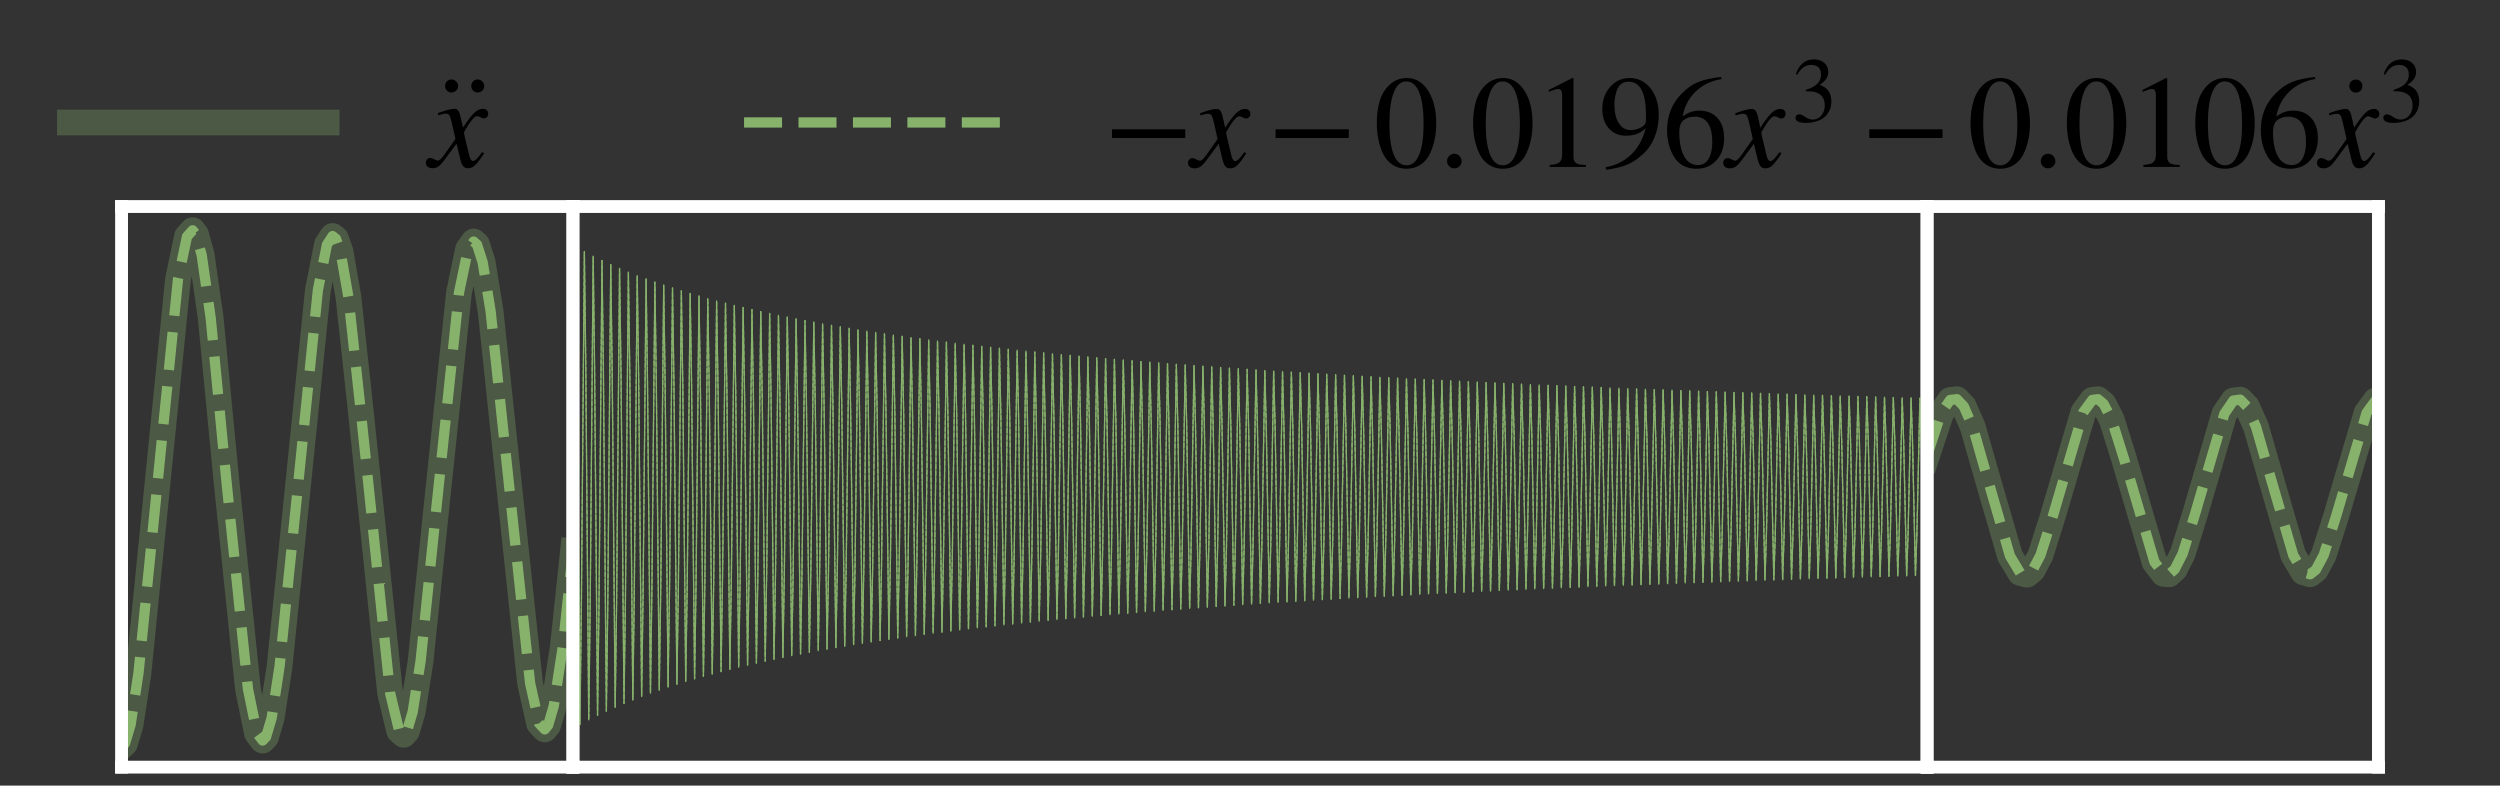 <?xml version="1.0" encoding="utf-8" standalone="no"?>
<!DOCTYPE svg PUBLIC "-//W3C//DTD SVG 1.1//EN"
  "http://www.w3.org/Graphics/SVG/1.1/DTD/svg11.dtd">
<svg xmlns:xlink="http://www.w3.org/1999/xlink" width="97.34pt" height="30.589pt" viewBox="0 0 97.34 30.589" xmlns="http://www.w3.org/2000/svg" version="1.1">
 <rect x="0" y="0" width="97.34" height="30.589" fill="#333333" stroke="none"/>
 <defs>
  <style type="text/css">*{stroke-linejoin: round; stroke-linecap: butt}</style>
 </defs>
 <g id="figure_1">
  <g id="patch_1">
   <path d="M 0 30.589 
L 97.34 30.589 
L 97.34 0 
L 0 0 
L 0 30.589 
z
" style="fill: none"/>
  </g>
  <g id="axes_1"/>
  <g id="axes_2">
   <g id="patch_2">
    <path d="M 4.733 29.869 
L 22.308 29.869 
L 22.308 8.042 
L 4.733 8.042 
L 4.733 29.869 
z
" style="fill: none"/>
   </g>
   <g id="matplotlib.axis_1"/>
   <g id="matplotlib.axis_2"/>
   <g id="line2d_1">
    <path d="M 4.733 29.075 
L 4.865 28.954 
L 5.084 28.227 
L 5.392 26.213 
L 5.919 20.948 
L 6.93 10.877 
L 7.281 9.207 
L 7.501 8.962 
L 7.633 9.131 
L 7.853 9.929 
L 8.204 12.382 
L 8.819 18.753 
L 9.654 26.828 
L 10.006 28.545 
L 10.225 28.836 
L 10.357 28.699 
L 10.577 27.959 
L 10.884 25.961 
L 11.412 20.792 
L 12.378 11.289 
L 12.73 9.524 
L 12.949 9.188 
L 13.081 9.293 
L 13.257 9.789 
L 13.565 11.557 
L 14.048 16.015 
L 15.19 26.994 
L 15.542 28.455 
L 15.718 28.611 
L 15.849 28.462 
L 16.069 27.715 
L 16.377 25.737 
L 16.948 20.191 
L 17.87 11.399 
L 18.222 9.708 
L 18.442 9.402 
L 18.573 9.519 
L 18.793 10.208 
L 19.101 12.106 
L 19.628 17.074 
L 20.639 26.598 
L 20.99 28.171 
L 21.21 28.401 
L 21.342 28.242 
L 21.561 27.493 
L 21.913 25.185 
L 22.308 21.466 
L 22.308 21.466 
" clip-path="url(#pdfc38575f0)" style="fill: none; stroke: #87b26c; stroke-opacity: 0.3; stroke-linecap: square"/>
   </g>
   <g id="line2d_2">
    <path d="M 4.733 29.071 
L 4.865 28.95 
L 5.084 28.223 
L 5.392 26.209 
L 5.919 20.943 
L 6.93 10.878 
L 7.281 9.211 
L 7.501 8.967 
L 7.633 9.135 
L 7.853 9.932 
L 8.204 12.385 
L 8.819 18.759 
L 9.654 26.827 
L 10.006 28.541 
L 10.225 28.832 
L 10.357 28.695 
L 10.577 27.956 
L 10.884 25.958 
L 11.412 20.787 
L 12.378 11.289 
L 12.73 9.528 
L 12.949 9.192 
L 13.081 9.297 
L 13.257 9.793 
L 13.565 11.561 
L 14.048 16.019 
L 15.19 26.992 
L 15.542 28.452 
L 15.718 28.608 
L 15.849 28.458 
L 16.069 27.712 
L 16.377 25.734 
L 16.948 20.186 
L 17.87 11.399 
L 18.222 9.711 
L 18.442 9.406 
L 18.573 9.523 
L 18.793 10.211 
L 19.101 12.109 
L 19.628 17.079 
L 20.639 26.597 
L 20.99 28.167 
L 21.21 28.398 
L 21.342 28.239 
L 21.561 27.49 
L 21.913 25.182 
L 22.308 21.462 
L 22.308 21.462 
" clip-path="url(#pdfc38575f0)" style="fill: none; stroke-dasharray: 1.48,0.64; stroke-dashoffset: 0; stroke: #87b26c; stroke-width: 0.4"/>
   </g>
   <g id="patch_3">
    <path d="M 4.733 29.869 
L 4.733 8.042 
" style="fill: none; stroke: #ffffff; stroke-width: 0.5; stroke-linejoin: miter; stroke-linecap: square"/>
   </g>
   <g id="patch_4">
    <path d="M 22.308 29.869 
L 22.308 8.042 
" style="fill: none; stroke: #ffffff; stroke-width: 0.5; stroke-linejoin: miter; stroke-linecap: square"/>
   </g>
   <g id="patch_5">
    <path d="M 4.733 29.869 
L 22.308 29.869 
" style="fill: none; stroke: #ffffff; stroke-width: 0.5; stroke-linejoin: miter; stroke-linecap: square"/>
   </g>
   <g id="patch_6">
    <path d="M 4.733 8.042 
L 22.308 8.042 
" style="fill: none; stroke: #ffffff; stroke-width: 0.5; stroke-linejoin: miter; stroke-linecap: square"/>
   </g>
   <g id="legend_1">
    <g id="line2d_3">
     <path d="M 2.72 4.769 
L 7.72 4.769 
L 12.72 4.769 
" style="fill: none; stroke: #87b26c; stroke-opacity: 0.3; stroke-linecap: square"/>
    </g>
    <g id="text_1">
     <!-- $\ddot{x}$ -->
     <g transform="translate(16.72 6.519) scale(0.05 -0.05)">
      <defs>
       <path id="STIXGeneral-Regular-308" d="M -614 3885 
Q -518 3789 -518 3661 
Q -518 3533 -614 3440 
Q -710 3347 -845 3347 
Q -973 3347 -1062 3440 
Q -1152 3533 -1152 3667 
Q -1152 3795 -1059 3888 
Q -966 3981 -838 3981 
Q -710 3981 -614 3885 
z
M -1888 3885 
Q -1792 3789 -1792 3661 
Q -1792 3533 -1888 3440 
Q -1984 3347 -2118 3347 
Q -2246 3347 -2336 3440 
Q -2426 3533 -2426 3667 
Q -2426 3795 -2333 3888 
Q -2240 3981 -2112 3981 
Q -1984 3981 -1888 3885 
z
" transform="scale(0.016)"/>
       <path id="STIXGeneral-Italic-78" d="M 1555 2272 
L 1632 1907 
Q 1971 2426 2179 2624 
Q 2387 2822 2598 2822 
Q 2714 2822 2787 2755 
Q 2861 2688 2861 2585 
Q 2861 2483 2800 2419 
Q 2739 2355 2643 2355 
Q 2586 2355 2490 2409 
Q 2394 2464 2310 2464 
Q 2125 2464 1683 1690 
Q 1683 1606 1734 1402 
L 1939 544 
Q 2003 282 2131 282 
Q 2234 282 2432 538 
Q 2451 563 2476 598 
Q 2502 634 2521 662 
Q 2541 691 2566 717 
L 2662 659 
Q 2387 230 2227 80 
Q 2067 -70 1882 -70 
Q 1728 -70 1645 26 
Q 1562 122 1504 365 
L 1318 1126 
L 755 365 
Q 557 96 432 13 
Q 307 -70 147 -70 
Q 0 -70 -86 0 
Q -173 70 -173 198 
Q -173 294 -112 361 
Q -51 429 45 429 
Q 122 429 250 358 
Q 346 301 416 301 
Q 525 301 742 614 
L 1267 1357 
L 1088 2150 
Q 1024 2432 969 2509 
Q 915 2586 794 2586 
Q 717 2586 544 2541 
L 429 2509 
L 410 2611 
L 480 2637 
Q 992 2822 1229 2822 
Q 1350 2822 1420 2707 
Q 1491 2592 1555 2272 
z
" transform="scale(0.016)"/>
      </defs>
      <use xlink:href="#STIXGeneral-Regular-308" transform="translate(51.006 4.797)"/>
      <use xlink:href="#STIXGeneral-Italic-78" transform="translate(0 0.5)"/>
     </g>
    </g>
    <g id="line2d_4">
     <path d="M 28.97 4.769 
L 33.97 4.769 
L 38.97 4.769 
" style="fill: none; stroke-dasharray: 1.48,0.64; stroke-dashoffset: 0; stroke: #87b26c; stroke-width: 0.4"/>
    </g>
    <g id="text_2">
     <!-- $-x-0.0196x^3-0.0106\dot{x}^3$ -->
     <g transform="translate(42.97 6.519) scale(0.05 -0.05)">
      <defs>
       <path id="STIXGeneral-Regular-2212" d="M 3974 1408 
L 410 1408 
L 410 1830 
L 3974 1830 
L 3974 1408 
z
" transform="scale(0.016)"/>
       <path id="STIXGeneral-Regular-30" d="M 3046 2112 
Q 3046 1683 2963 1302 
Q 2880 922 2717 602 
Q 2554 282 2266 96 
Q 1978 -90 1600 -90 
Q 1210 -90 915 108 
Q 621 307 461 640 
Q 301 973 227 1350 
Q 154 1728 154 2150 
Q 154 2746 301 3222 
Q 448 3699 790 4012 
Q 1133 4326 1626 4326 
Q 2253 4326 2649 3712 
Q 3046 3098 3046 2112 
z
M 2432 2080 
Q 2432 3091 2217 3625 
Q 2003 4160 1587 4160 
Q 1190 4160 979 3622 
Q 768 3085 768 2106 
Q 768 1120 979 598 
Q 1190 77 1600 77 
Q 2003 77 2217 598 
Q 2432 1120 2432 2080 
z
" transform="scale(0.016)"/>
       <path id="STIXGeneral-Regular-2e" d="M 1158 275 
Q 1158 134 1052 32 
Q 947 -70 800 -70 
Q 653 -70 550 32 
Q 448 134 448 281 
Q 448 429 553 534 
Q 659 640 806 640 
Q 947 640 1052 531 
Q 1158 422 1158 275 
z
" transform="scale(0.016)"/>
       <path id="STIXGeneral-Regular-31" d="M 2522 0 
L 755 0 
L 755 96 
Q 1107 115 1235 227 
Q 1363 339 1363 608 
L 1363 3482 
Q 1363 3795 1171 3795 
Q 1082 3795 883 3718 
L 710 3654 
L 710 3744 
L 1856 4326 
L 1914 4307 
L 1914 486 
Q 1914 275 2042 185 
Q 2170 96 2522 96 
L 2522 0 
z
" transform="scale(0.016)"/>
       <path id="STIXGeneral-Regular-39" d="M 378 -141 
L 358 -13 
Q 1094 115 1603 608 
Q 2112 1101 2304 1882 
Q 1933 1517 1344 1517 
Q 826 1517 509 1875 
Q 192 2234 192 2816 
Q 192 3462 573 3894 
Q 954 4326 1523 4326 
Q 2131 4326 2528 3840 
Q 2938 3328 2938 2522 
Q 2938 1958 2742 1462 
Q 2547 966 2170 621 
Q 1773 262 1395 105 
Q 1018 -51 378 -141 
z
M 2317 2272 
L 2317 2522 
Q 2317 4147 1472 4147 
Q 1171 4147 1005 3930 
Q 909 3802 845 3546 
Q 781 3290 781 3034 
Q 781 2464 995 2128 
Q 1210 1792 1568 1792 
Q 1824 1792 2070 1917 
Q 2317 2042 2317 2272 
z
" transform="scale(0.016)"/>
       <path id="STIXGeneral-Regular-36" d="M 2854 4378 
L 2867 4275 
Q 2112 4154 1606 3664 
Q 1101 3174 973 2451 
Q 1344 2739 1786 2739 
Q 2349 2739 2672 2380 
Q 2995 2022 2995 1402 
Q 2995 774 2669 378 
Q 2291 -90 1651 -90 
Q 870 -90 518 557 
Q 218 1107 218 1786 
Q 218 2835 915 3552 
Q 1312 3962 1731 4131 
Q 2150 4301 2854 4378 
z
M 2419 1203 
Q 2419 2445 1555 2445 
Q 1235 2445 1024 2275 
Q 813 2106 813 1702 
Q 813 954 1046 522 
Q 1280 90 1722 90 
Q 2061 90 2240 394 
Q 2419 698 2419 1203 
z
" transform="scale(0.016)"/>
       <path id="STIXGeneral-Regular-33" d="M 390 3264 
L 288 3290 
Q 435 3770 748 4048 
Q 1062 4326 1542 4326 
Q 1990 4326 2265 4083 
Q 2541 3840 2541 3450 
Q 2541 2925 1946 2566 
Q 2298 2413 2477 2227 
Q 2758 1914 2758 1402 
Q 2758 890 2464 506 
Q 2246 211 1840 60 
Q 1434 -90 979 -90 
Q 262 -90 262 275 
Q 262 378 339 442 
Q 416 506 525 506 
Q 685 506 915 339 
Q 1197 141 1466 141 
Q 1818 141 2058 425 
Q 2298 710 2298 1120 
Q 2298 1856 1632 2048 
Q 1434 2112 979 2112 
L 979 2202 
Q 1338 2323 1517 2432 
Q 2035 2726 2035 3290 
Q 2035 3610 1852 3776 
Q 1670 3942 1344 3942 
Q 768 3942 390 3264 
z
" transform="scale(0.016)"/>
       <path id="STIXGeneral-Regular-307" d="M -1158 3661 
Q -1158 3526 -1251 3436 
Q -1344 3347 -1478 3347 
Q -1606 3347 -1699 3440 
Q -1792 3533 -1792 3661 
Q -1792 3795 -1705 3888 
Q -1619 3981 -1478 3981 
Q -1331 3981 -1244 3891 
Q -1158 3802 -1158 3661 
z
" transform="scale(0.016)"/>
      </defs>
      <use xlink:href="#STIXGeneral-Regular-2212" transform="translate(0 0.409)"/>
      <use xlink:href="#STIXGeneral-Italic-78" transform="translate(68.5 0.409)"/>
      <use xlink:href="#STIXGeneral-Regular-2212" transform="translate(127.34 0.409)"/>
      <use xlink:href="#STIXGeneral-Regular-30" transform="translate(210.28 0.409)"/>
      <use xlink:href="#STIXGeneral-Regular-2e" transform="translate(260.28 0.409)"/>
      <use xlink:href="#STIXGeneral-Regular-30" transform="translate(285.28 0.409)"/>
      <use xlink:href="#STIXGeneral-Regular-31" transform="translate(335.28 0.409)"/>
      <use xlink:href="#STIXGeneral-Regular-39" transform="translate(385.28 0.409)"/>
      <use xlink:href="#STIXGeneral-Regular-36" transform="translate(435.28 0.409)"/>
      <use xlink:href="#STIXGeneral-Italic-78" transform="translate(485.28 0.409)"/>
      <use xlink:href="#STIXGeneral-Regular-33" transform="translate(535.853 35.684) scale(0.7)"/>
      <use xlink:href="#STIXGeneral-Regular-2212" transform="translate(589.702 0.409)"/>
      <use xlink:href="#STIXGeneral-Regular-30" transform="translate(672.642 0.409)"/>
      <use xlink:href="#STIXGeneral-Regular-2e" transform="translate(722.642 0.409)"/>
      <use xlink:href="#STIXGeneral-Regular-30" transform="translate(747.642 0.409)"/>
      <use xlink:href="#STIXGeneral-Regular-31" transform="translate(797.642 0.409)"/>
      <use xlink:href="#STIXGeneral-Regular-30" transform="translate(847.642 0.409)"/>
      <use xlink:href="#STIXGeneral-Regular-36" transform="translate(897.642 0.409)"/>
      <use xlink:href="#STIXGeneral-Regular-307" transform="translate(998.742 4.706)"/>
      <use xlink:href="#STIXGeneral-Italic-78" transform="translate(947.642 0.409)"/>
      <use xlink:href="#STIXGeneral-Regular-33" transform="translate(993.586 35.684) scale(0.7)"/>
     </g>
    </g>
   </g>
  </g>
  <g id="axes_3">
   <g id="patch_7">
    <path d="M 75.032 29.869 
L 92.607 29.869 
L 92.607 8.042 
L 75.032 8.042 
L 75.032 29.869 
z
" style="fill: none"/>
   </g>
   <g id="matplotlib.axis_3"/>
   <g id="matplotlib.axis_4"/>
   <g id="line2d_5">
    <path d="M 75.01 17.809 
L 75.581 16.082 
L 75.932 15.573 
L 76.196 15.543 
L 76.46 15.819 
L 76.811 16.618 
L 77.382 18.62 
L 78.261 21.647 
L 78.657 22.306 
L 78.92 22.377 
L 79.14 22.2 
L 79.448 21.616 
L 79.931 20.088 
L 81.117 16.048 
L 81.469 15.57 
L 81.688 15.542 
L 81.908 15.729 
L 82.216 16.323 
L 82.699 17.861 
L 83.885 21.879 
L 84.237 22.342 
L 84.456 22.36 
L 84.676 22.164 
L 84.984 21.559 
L 85.467 20.012 
L 86.609 16.107 
L 86.961 15.595 
L 87.225 15.56 
L 87.488 15.83 
L 87.84 16.619 
L 88.411 18.605 
L 89.29 21.621 
L 89.685 22.284 
L 89.949 22.359 
L 90.168 22.187 
L 90.476 21.612 
L 90.959 20.097 
L 92.146 16.073 
L 92.497 15.592 
L 92.629 15.547 
L 92.629 15.547 
" clip-path="url(#pcad3f7251a)" style="fill: none; stroke: #87b26c; stroke-opacity: 0.3; stroke-linecap: square"/>
   </g>
   <g id="line2d_6">
    <path d="M 75.01 17.808 
L 75.581 16.082 
L 75.932 15.574 
L 76.196 15.543 
L 76.46 15.82 
L 76.811 16.618 
L 77.382 18.62 
L 78.261 21.647 
L 78.657 22.306 
L 78.92 22.376 
L 79.14 22.2 
L 79.448 21.616 
L 79.931 20.088 
L 81.117 16.048 
L 81.469 15.57 
L 81.688 15.543 
L 81.908 15.729 
L 82.216 16.324 
L 82.699 17.861 
L 83.885 21.879 
L 84.237 22.342 
L 84.456 22.36 
L 84.676 22.164 
L 84.984 21.559 
L 85.467 20.011 
L 86.609 16.107 
L 86.961 15.596 
L 87.225 15.56 
L 87.488 15.83 
L 87.84 16.619 
L 88.411 18.605 
L 89.29 21.621 
L 89.685 22.284 
L 89.949 22.359 
L 90.168 22.187 
L 90.476 21.611 
L 90.959 20.097 
L 92.146 16.073 
L 92.497 15.592 
L 92.629 15.547 
L 92.629 15.547 
" clip-path="url(#pcad3f7251a)" style="fill: none; stroke-dasharray: 1.48,0.64; stroke-dashoffset: 0; stroke: #87b26c; stroke-width: 0.4"/>
   </g>
   <g id="patch_8">
    <path d="M 75.032 29.869 
L 75.032 8.042 
" style="fill: none; stroke: #ffffff; stroke-width: 0.5; stroke-linejoin: miter; stroke-linecap: square"/>
   </g>
   <g id="patch_9">
    <path d="M 92.607 29.869 
L 92.607 8.042 
" style="fill: none; stroke: #ffffff; stroke-width: 0.5; stroke-linejoin: miter; stroke-linecap: square"/>
   </g>
   <g id="patch_10">
    <path d="M 75.032 29.869 
L 92.607 29.869 
" style="fill: none; stroke: #ffffff; stroke-width: 0.5; stroke-linejoin: miter; stroke-linecap: square"/>
   </g>
   <g id="patch_11">
    <path d="M 75.032 8.042 
L 92.607 8.042 
" style="fill: none; stroke: #ffffff; stroke-width: 0.5; stroke-linejoin: miter; stroke-linecap: square"/>
   </g>
  </g>
  <g id="axes_4">
   <g id="patch_12">
    <path d="M 22.308 29.869 
L 75.032 29.869 
L 75.032 8.042 
L 22.308 8.042 
L 22.308 29.869 
z
" style="fill: none"/>
   </g>
   <g id="matplotlib.axis_5"/>
   <g id="matplotlib.axis_6"/>
   <g id="line2d_7">
    <path d="M 22.305 21.915 
L 22.409 9.604 
L 22.462 13.751 
L 22.58 28.21 
L 22.637 23.49 
L 22.753 9.795 
L 22.808 14.287 
L 22.923 28.027 
L 22.981 23.363 
L 23.096 9.974 
L 23.151 14.409 
L 23.266 27.854 
L 23.321 23.639 
L 23.439 10.143 
L 23.494 14.514 
L 23.609 27.69 
L 23.664 23.537 
L 23.78 10.302 
L 23.837 14.605 
L 23.953 27.535 
L 24.008 23.45 
L 24.123 10.452 
L 24.181 14.683 
L 24.296 27.388 
L 24.351 23.375 
L 24.466 10.595 
L 24.524 14.749 
L 24.639 27.249 
L 24.694 23.311 
L 24.81 10.732 
L 24.867 14.805 
L 24.983 27.116 
L 25.037 23.257 
L 25.156 10.862 
L 25.21 14.851 
L 25.326 26.989 
L 25.383 22.865 
L 25.499 10.985 
L 25.554 14.889 
L 25.669 26.868 
L 25.727 22.834 
L 25.842 11.103 
L 25.897 14.919 
L 26.012 26.752 
L 26.07 22.811 
L 26.185 11.215 
L 26.24 14.942 
L 26.356 26.64 
L 26.413 22.794 
L 26.529 11.323 
L 26.584 14.959 
L 26.699 26.533 
L 26.757 22.782 
L 26.872 11.427 
L 26.927 14.971 
L 27.045 26.431 
L 27.1 22.777 
L 27.215 11.527 
L 27.273 15.296 
L 27.388 26.334 
L 27.443 22.775 
L 27.558 11.624 
L 27.616 15.292 
L 27.731 26.241 
L 27.786 22.779 
L 27.902 11.718 
L 27.959 15.284 
L 28.075 26.15 
L 28.132 22.476 
L 28.248 11.806 
L 28.303 15.273 
L 28.418 26.062 
L 28.476 22.492 
L 28.591 11.891 
L 28.646 15.258 
L 28.761 25.977 
L 28.819 22.511 
L 28.934 11.973 
L 28.992 15.54 
L 29.107 25.896 
L 29.162 22.533 
L 29.278 12.054 
L 29.335 15.514 
L 29.451 25.818 
L 29.505 22.558 
L 29.621 12.133 
L 29.678 15.486 
L 29.794 25.743 
L 29.851 22.292 
L 29.967 12.206 
L 30.022 15.456 
L 30.137 25.668 
L 30.195 22.326 
L 30.31 12.278 
L 30.365 15.424 
L 30.483 25.596 
L 30.538 22.362 
L 30.653 12.348 
L 30.711 15.674 
L 30.826 25.529 
L 30.881 22.399 
L 30.997 12.417 
L 31.054 15.633 
L 31.17 25.462 
L 31.227 22.157 
L 31.343 12.482 
L 31.398 15.592 
L 31.513 25.396 
L 31.571 22.201 
L 31.686 12.545 
L 31.744 15.826 
L 31.859 25.333 
L 31.914 22.246 
L 32.029 12.608 
L 32.087 15.778 
L 32.202 25.273 
L 32.257 22.292 
L 32.375 12.669 
L 32.43 15.73 
L 32.545 25.213 
L 32.603 22.071 
L 32.718 12.727 
L 32.773 15.681 
L 32.889 25.154 
L 32.946 22.122 
L 33.062 12.784 
L 33.119 15.896 
L 33.235 25.099 
L 33.29 22.174 
L 33.405 12.84 
L 33.463 15.841 
L 33.578 25.045 
L 33.636 21.965 
L 33.751 12.893 
L 33.806 15.787 
L 33.921 24.99 
L 33.979 22.022 
L 34.094 12.945 
L 34.152 15.99 
L 34.267 24.939 
L 34.322 22.079 
L 34.437 12.998 
L 34.495 15.931 
L 34.61 24.889 
L 34.668 21.881 
L 34.783 13.047 
L 34.838 15.872 
L 34.954 24.839 
L 35.011 21.943 
L 35.127 13.095 
L 35.184 16.064 
L 35.3 24.791 
L 35.355 22.004 
L 35.47 13.144 
L 35.528 16.001 
L 35.643 24.745 
L 35.701 21.816 
L 35.816 13.19 
L 35.871 15.939 
L 35.986 24.697 
L 36.044 21.88 
L 36.159 13.235 
L 36.217 16.122 
L 36.332 24.654 
L 36.387 21.944 
L 36.503 13.28 
L 36.56 16.056 
L 36.676 24.61 
L 36.733 21.765 
L 36.849 13.322 
L 36.904 15.991 
L 37.022 24.566 
L 37.077 21.832 
L 37.192 13.365 
L 37.25 16.166 
L 37.365 24.526 
L 37.42 21.899 
L 37.538 13.407 
L 37.593 16.097 
L 37.708 24.484 
L 37.766 21.728 
L 37.881 13.446 
L 37.936 16.03 
L 38.054 24.444 
L 38.109 21.797 
L 38.224 13.486 
L 38.282 16.197 
L 38.397 24.406 
L 38.455 21.631 
L 38.57 13.525 
L 38.625 16.127 
L 38.741 24.366 
L 38.798 21.703 
L 38.914 13.562 
L 38.971 16.289 
L 39.087 24.329 
L 39.142 21.773 
L 39.257 13.601 
L 39.315 16.217 
L 39.43 24.293 
L 39.488 21.614 
L 39.603 13.636 
L 39.658 16.146 
L 39.776 24.256 
L 39.831 21.687 
L 39.946 13.672 
L 40.004 16.302 
L 40.119 24.222 
L 40.177 21.532 
L 40.292 13.707 
L 40.347 16.229 
L 40.462 24.186 
L 40.52 21.606 
L 40.636 13.741 
L 40.693 16.381 
L 40.809 24.153 
L 40.863 21.679 
L 40.979 13.776 
L 41.036 16.306 
L 41.152 24.12 
L 41.209 21.531 
L 41.325 13.807 
L 41.38 16.232 
L 41.498 24.086 
L 41.553 21.606 
L 41.668 13.84 
L 41.726 16.378 
L 41.841 24.055 
L 41.899 21.46 
L 42.014 13.872 
L 42.069 16.303 
L 42.184 24.023 
L 42.242 21.536 
L 42.357 13.902 
L 42.415 16.446 
L 42.53 23.993 
L 42.585 21.612 
L 42.703 13.934 
L 42.758 16.369 
L 42.874 23.962 
L 42.931 21.472 
L 43.047 13.963 
L 43.104 16.509 
L 43.22 23.932 
L 43.275 21.548 
L 43.39 13.993 
L 43.448 16.431 
L 43.563 23.904 
L 43.621 21.411 
L 43.736 14.022 
L 43.791 16.355 
L 43.909 23.874 
L 43.964 21.489 
L 44.079 14.05 
L 44.137 16.489 
L 44.252 23.847 
L 44.31 21.354 
L 44.425 14.079 
L 44.48 16.412 
L 44.595 23.818 
L 44.653 21.433 
L 44.768 14.106 
L 44.826 16.544 
L 44.941 23.792 
L 44.996 21.51 
L 45.114 14.134 
L 45.169 16.465 
L 45.285 23.764 
L 45.342 21.381 
L 45.458 14.159 
L 45.515 16.595 
L 45.631 23.738 
L 45.686 21.459 
L 45.801 14.187 
L 45.859 16.516 
L 45.974 23.712 
L 46.032 21.332 
L 46.147 14.211 
L 46.202 16.438 
L 46.32 23.686 
L 46.375 21.411 
L 46.49 14.237 
L 46.548 16.562 
L 46.663 23.662 
L 46.721 21.286 
L 46.836 14.262 
L 46.891 16.484 
L 47.009 23.636 
L 47.064 21.366 
L 47.18 14.286 
L 47.237 16.606 
L 47.353 23.613 
L 47.41 21.243 
L 47.526 14.311 
L 47.58 16.528 
L 47.696 23.588 
L 47.753 21.323 
L 47.869 14.334 
L 47.926 16.648 
L 48.042 23.565 
L 48.097 21.402 
L 48.215 14.358 
L 48.27 16.568 
L 48.385 23.541 
L 48.443 21.284 
L 48.558 14.38 
L 48.616 16.686 
L 48.731 23.519 
L 48.786 21.363 
L 48.904 14.404 
L 48.959 16.606 
L 49.074 23.496 
L 49.132 21.247 
L 49.247 14.426 
L 49.305 16.722 
L 49.42 23.474 
L 49.475 21.326 
L 49.591 14.449 
L 49.648 16.642 
L 49.764 23.452 
L 49.821 21.212 
L 49.937 14.469 
L 49.994 16.756 
L 50.11 23.43 
L 50.165 21.292 
L 50.28 14.492 
L 50.338 16.675 
L 50.453 23.409 
L 50.511 21.18 
L 50.626 14.512 
L 50.681 16.596 
L 50.799 23.388 
L 50.854 21.26 
L 50.969 14.534 
L 51.027 16.706 
L 51.142 23.368 
L 51.2 21.149 
L 51.315 14.554 
L 51.37 16.627 
L 51.488 23.346 
L 51.543 21.23 
L 51.658 14.574 
L 51.716 16.735 
L 51.831 23.327 
L 51.889 21.121 
L 52.004 14.594 
L 52.059 16.656 
L 52.177 23.306 
L 52.232 21.202 
L 52.348 14.614 
L 52.405 16.763 
L 52.521 23.288 
L 52.578 21.095 
L 52.694 14.633 
L 52.749 16.683 
L 52.864 23.267 
L 52.922 21.176 
L 53.037 14.652 
L 53.095 16.788 
L 53.21 23.249 
L 53.268 21.07 
L 53.383 14.671 
L 53.438 16.708 
L 53.553 23.229 
L 53.611 21.151 
L 53.726 14.69 
L 53.784 16.812 
L 53.899 23.212 
L 53.957 21.047 
L 54.072 14.709 
L 54.127 16.732 
L 54.243 23.193 
L 54.3 21.128 
L 54.416 14.726 
L 54.473 16.834 
L 54.589 23.176 
L 54.646 21.026 
L 54.762 14.745 
L 54.817 16.753 
L 54.932 23.157 
L 54.99 21.107 
L 55.105 14.762 
L 55.163 16.854 
L 55.278 23.14 
L 55.336 21.007 
L 55.451 14.78 
L 55.506 16.774 
L 55.621 23.122 
L 55.679 21.087 
L 55.794 14.797 
L 55.852 16.873 
L 55.967 23.105 
L 56.025 20.988 
L 56.14 14.815 
L 56.195 16.793 
L 56.31 23.088 
L 56.368 21.069 
L 56.483 14.831 
L 56.541 16.89 
L 56.656 23.072 
L 56.714 20.971 
L 56.829 14.848 
L 56.884 16.81 
L 57 23.054 
L 57.057 21.052 
L 57.173 14.864 
L 57.23 16.907 
L 57.346 23.039 
L 57.403 20.956 
L 57.519 14.881 
L 57.574 16.827 
L 57.689 23.022 
L 57.747 21.037 
L 57.862 14.897 
L 57.92 16.922 
L 58.035 23.006 
L 58.093 20.942 
L 58.208 14.913 
L 58.263 16.842 
L 58.378 22.99 
L 58.436 21.022 
L 58.551 14.928 
L 58.609 16.935 
L 58.724 22.975 
L 58.782 20.929 
L 58.897 14.944 
L 58.952 16.856 
L 59.068 22.959 
L 59.125 21.009 
L 59.241 14.959 
L 59.298 16.948 
L 59.414 22.944 
L 59.471 20.917 
L 59.587 14.975 
L 59.641 16.868 
L 59.757 22.928 
L 59.814 20.997 
L 59.93 14.989 
L 59.987 16.959 
L 60.103 22.914 
L 60.161 20.906 
L 60.276 15.004 
L 60.331 16.88 
L 60.446 22.898 
L 60.504 20.986 
L 60.619 15.019 
L 60.677 16.97 
L 60.792 22.885 
L 60.85 20.896 
L 60.965 15.033 
L 61.02 16.891 
L 61.138 22.869 
L 61.193 20.976 
L 61.308 15.048 
L 61.366 16.979 
L 61.481 22.856 
L 61.539 20.887 
L 61.654 15.062 
L 61.709 16.9 
L 61.827 22.841 
L 61.882 20.967 
L 61.998 15.076 
L 62.055 16.988 
L 62.171 22.828 
L 62.228 20.879 
L 62.344 15.09 
L 62.399 16.909 
L 62.517 22.813 
L 62.572 20.959 
L 62.687 15.104 
L 62.745 16.996 
L 62.86 22.801 
L 62.918 20.872 
L 63.033 15.117 
L 63.088 16.917 
L 63.206 22.786 
L 63.261 20.951 
L 63.376 15.131 
L 63.434 17.002 
L 63.549 22.774 
L 63.607 20.866 
L 63.722 15.144 
L 63.777 16.924 
L 63.895 22.76 
L 63.953 20.78 
L 64.066 15.158 
L 64.123 17.008 
L 64.239 22.747 
L 64.296 20.86 
L 64.412 15.17 
L 64.469 17.093 
L 64.585 22.734 
L 64.639 20.939 
L 64.755 15.184 
L 64.812 17.014 
L 64.928 22.721 
L 64.985 20.856 
L 65.101 15.196 
L 65.158 17.097 
L 65.274 22.709 
L 65.329 20.934 
L 65.447 15.209 
L 65.502 17.018 
L 65.617 22.696 
L 65.675 20.852 
L 65.79 15.221 
L 65.848 17.101 
L 65.963 22.684 
L 66.018 20.93 
L 66.136 15.234 
L 66.191 17.022 
L 66.306 22.671 
L 66.364 20.848 
L 66.479 15.246 
L 66.537 17.103 
L 66.652 22.659 
L 66.707 20.926 
L 66.825 15.258 
L 66.88 17.025 
L 66.996 22.646 
L 67.053 20.846 
L 67.169 15.27 
L 67.226 17.106 
L 67.342 22.635 
L 67.399 20.765 
L 67.515 15.282 
L 67.57 17.028 
L 67.685 22.622 
L 67.743 20.844 
L 67.858 15.294 
L 67.916 17.107 
L 68.031 22.611 
L 68.089 20.764 
L 68.204 15.305 
L 68.259 17.03 
L 68.377 22.599 
L 68.432 20.842 
L 68.547 15.317 
L 68.605 17.108 
L 68.72 22.588 
L 68.778 20.763 
L 68.893 15.328 
L 68.948 17.031 
L 69.066 22.576 
L 69.121 20.841 
L 69.236 15.34 
L 69.294 17.109 
L 69.409 22.566 
L 69.467 20.763 
L 69.582 15.351 
L 69.64 17.187 
L 69.755 22.554 
L 69.81 20.841 
L 69.926 15.363 
L 69.983 17.108 
L 70.099 22.543 
L 70.156 20.764 
L 70.272 15.373 
L 70.329 17.186 
L 70.445 22.532 
L 70.5 20.841 
L 70.618 15.385 
L 70.673 17.108 
L 70.788 22.521 
L 70.846 20.765 
L 70.961 15.395 
L 71.019 17.184 
L 71.134 22.51 
L 71.189 20.842 
L 71.307 15.406 
L 71.362 17.107 
L 71.477 22.499 
L 71.535 20.767 
L 71.65 15.416 
L 71.708 17.182 
L 71.823 22.489 
L 71.881 20.691 
L 71.996 15.427 
L 72.051 17.105 
L 72.167 22.478 
L 72.224 20.769 
L 72.34 15.438 
L 72.397 17.18 
L 72.513 22.468 
L 72.57 20.694 
L 72.686 15.448 
L 72.741 17.103 
L 72.859 22.457 
L 72.914 20.771 
L 73.029 15.458 
L 73.087 17.177 
L 73.202 22.448 
L 73.26 20.697 
L 73.375 15.468 
L 73.43 17.101 
L 73.548 22.437 
L 73.603 20.774 
L 73.718 15.479 
L 73.776 17.174 
L 73.891 22.427 
L 73.949 20.701 
L 74.064 15.488 
L 74.122 17.247 
L 74.237 22.417 
L 74.292 20.777 
L 74.41 15.499 
L 74.465 17.17 
L 74.58 22.407 
L 74.638 20.705 
L 74.753 15.508 
L 74.811 17.242 
L 74.926 22.398 
L 74.981 20.78 
L 75.034 17.648 
L 75.034 17.648 
" clip-path="url(#pbec93c6600)" style="fill: none; stroke: #87b26c; stroke-width: 0.05; stroke-linecap: square"/>
   </g>
   <g id="line2d_8">
    <path d="M 22.305 21.911 
L 22.409 9.608 
L 22.462 13.754 
L 22.58 28.207 
L 22.637 23.487 
L 22.753 9.798 
L 22.808 14.291 
L 22.923 28.024 
L 22.981 23.36 
L 23.096 9.977 
L 23.151 14.412 
L 23.266 27.851 
L 23.321 23.636 
L 23.439 10.145 
L 23.494 14.517 
L 23.609 27.688 
L 23.664 23.535 
L 23.78 10.304 
L 23.837 14.608 
L 23.953 27.533 
L 24.008 23.447 
L 24.123 10.455 
L 24.181 14.686 
L 24.296 27.386 
L 24.351 23.372 
L 24.466 10.598 
L 24.524 14.752 
L 24.639 27.246 
L 24.694 23.309 
L 24.81 10.734 
L 24.867 14.807 
L 24.983 27.113 
L 25.037 23.255 
L 25.156 10.864 
L 25.21 14.853 
L 25.326 26.987 
L 25.383 22.863 
L 25.499 10.987 
L 25.554 14.891 
L 25.669 26.866 
L 25.727 22.832 
L 25.842 11.105 
L 25.897 14.921 
L 26.012 26.75 
L 26.07 22.809 
L 26.185 11.217 
L 26.24 14.944 
L 26.356 26.638 
L 26.413 22.792 
L 26.529 11.325 
L 26.584 14.961 
L 26.699 26.531 
L 26.757 22.781 
L 26.872 11.429 
L 26.927 14.972 
L 27.045 26.43 
L 27.1 22.775 
L 27.215 11.529 
L 27.273 15.298 
L 27.388 26.333 
L 27.443 22.774 
L 27.558 11.626 
L 27.616 15.294 
L 27.731 26.239 
L 27.786 22.777 
L 27.902 11.719 
L 27.959 15.286 
L 28.075 26.149 
L 28.132 22.474 
L 28.248 11.807 
L 28.303 15.274 
L 28.418 26.061 
L 28.476 22.491 
L 28.591 11.892 
L 28.646 15.259 
L 28.761 25.975 
L 28.819 22.51 
L 28.934 11.975 
L 28.992 15.542 
L 29.107 25.895 
L 29.162 22.532 
L 29.278 12.055 
L 29.335 15.516 
L 29.451 25.817 
L 29.505 22.556 
L 29.621 12.134 
L 29.678 15.488 
L 29.794 25.741 
L 29.851 22.291 
L 29.967 12.207 
L 30.022 15.457 
L 30.137 25.667 
L 30.195 22.325 
L 30.31 12.279 
L 30.365 15.425 
L 30.483 25.595 
L 30.538 22.36 
L 30.653 12.349 
L 30.711 15.675 
L 30.826 25.527 
L 30.881 22.397 
L 30.997 12.419 
L 31.054 15.635 
L 31.17 25.461 
L 31.227 22.156 
L 31.343 12.483 
L 31.398 15.593 
L 31.513 25.395 
L 31.571 22.2 
L 31.686 12.547 
L 31.744 15.827 
L 31.859 25.332 
L 31.914 22.245 
L 32.029 12.609 
L 32.087 15.779 
L 32.202 25.272 
L 32.257 22.291 
L 32.375 12.67 
L 32.43 15.731 
L 32.545 25.212 
L 32.603 22.07 
L 32.718 12.728 
L 32.773 15.682 
L 32.889 25.153 
L 32.946 22.121 
L 33.062 12.785 
L 33.119 15.897 
L 33.235 25.098 
L 33.29 22.174 
L 33.405 12.841 
L 33.463 15.842 
L 33.578 25.044 
L 33.636 21.964 
L 33.751 12.894 
L 33.806 15.787 
L 33.921 24.989 
L 33.979 22.022 
L 34.094 12.946 
L 34.152 15.991 
L 34.267 24.938 
L 34.322 22.078 
L 34.437 12.999 
L 34.495 15.932 
L 34.61 24.888 
L 34.668 21.881 
L 34.783 13.048 
L 34.838 15.872 
L 34.954 24.838 
L 35.011 21.942 
L 35.127 13.096 
L 35.184 16.065 
L 35.3 24.79 
L 35.355 22.003 
L 35.47 13.145 
L 35.528 16.002 
L 35.643 24.744 
L 35.701 21.815 
L 35.816 13.191 
L 35.871 15.94 
L 35.986 24.697 
L 36.044 21.879 
L 36.159 13.236 
L 36.217 16.123 
L 36.332 24.653 
L 36.387 21.943 
L 36.503 13.281 
L 36.56 16.057 
L 36.676 24.609 
L 36.733 21.765 
L 36.849 13.323 
L 36.904 15.992 
L 37.022 24.565 
L 37.077 21.832 
L 37.192 13.365 
L 37.25 16.166 
L 37.365 24.525 
L 37.42 21.898 
L 37.538 13.408 
L 37.593 16.098 
L 37.708 24.484 
L 37.766 21.728 
L 37.881 13.447 
L 37.936 16.031 
L 38.054 24.443 
L 38.109 21.797 
L 38.224 13.487 
L 38.282 16.197 
L 38.397 24.405 
L 38.455 21.63 
L 38.57 13.526 
L 38.625 16.128 
L 38.741 24.366 
L 38.798 21.702 
L 38.914 13.563 
L 38.971 16.29 
L 39.087 24.329 
L 39.142 21.772 
L 39.257 13.602 
L 39.315 16.218 
L 39.43 24.292 
L 39.488 21.614 
L 39.603 13.637 
L 39.658 16.147 
L 39.776 24.255 
L 39.831 21.686 
L 39.946 13.673 
L 40.004 16.302 
L 40.119 24.221 
L 40.177 21.531 
L 40.292 13.708 
L 40.347 16.229 
L 40.462 24.186 
L 40.52 21.606 
L 40.636 13.741 
L 40.693 16.381 
L 40.809 24.152 
L 40.863 21.679 
L 40.979 13.776 
L 41.036 16.306 
L 41.152 24.119 
L 41.209 21.53 
L 41.325 13.808 
L 41.38 16.233 
L 41.498 24.086 
L 41.553 21.605 
L 41.668 13.841 
L 41.726 16.379 
L 41.841 24.055 
L 41.899 21.46 
L 42.014 13.872 
L 42.069 16.304 
L 42.184 24.022 
L 42.242 21.536 
L 42.357 13.903 
L 42.415 16.446 
L 42.53 23.992 
L 42.585 21.611 
L 42.703 13.935 
L 42.758 16.37 
L 42.874 23.962 
L 42.931 21.471 
L 43.047 13.964 
L 43.104 16.509 
L 43.22 23.932 
L 43.275 21.548 
L 43.39 13.994 
L 43.448 16.432 
L 43.563 23.903 
L 43.621 21.411 
L 43.736 14.022 
L 43.791 16.356 
L 43.909 23.873 
L 43.964 21.488 
L 44.079 14.051 
L 44.137 16.49 
L 44.252 23.846 
L 44.31 21.354 
L 44.425 14.079 
L 44.48 16.413 
L 44.595 23.818 
L 44.653 21.432 
L 44.768 14.106 
L 44.826 16.544 
L 44.941 23.791 
L 44.996 21.51 
L 45.114 14.134 
L 45.169 16.466 
L 45.285 23.764 
L 45.342 21.38 
L 45.458 14.16 
L 45.515 16.595 
L 45.631 23.738 
L 45.686 21.458 
L 45.801 14.187 
L 45.859 16.516 
L 45.974 23.712 
L 46.032 21.331 
L 46.147 14.212 
L 46.202 16.438 
L 46.32 23.686 
L 46.375 21.41 
L 46.49 14.238 
L 46.548 16.563 
L 46.663 23.661 
L 46.721 21.286 
L 46.836 14.262 
L 46.891 16.485 
L 47.009 23.635 
L 47.064 21.365 
L 47.18 14.287 
L 47.237 16.607 
L 47.353 23.612 
L 47.41 21.243 
L 47.526 14.311 
L 47.58 16.528 
L 47.696 23.587 
L 47.753 21.323 
L 47.869 14.334 
L 47.926 16.648 
L 48.042 23.565 
L 48.097 21.401 
L 48.215 14.359 
L 48.27 16.569 
L 48.385 23.541 
L 48.443 21.283 
L 48.558 14.381 
L 48.616 16.687 
L 48.731 23.518 
L 48.786 21.362 
L 48.904 14.405 
L 48.959 16.607 
L 49.074 23.496 
L 49.132 21.246 
L 49.247 14.426 
L 49.305 16.723 
L 49.42 23.473 
L 49.475 21.326 
L 49.591 14.449 
L 49.648 16.642 
L 49.764 23.452 
L 49.821 21.212 
L 49.937 14.47 
L 49.994 16.756 
L 50.11 23.43 
L 50.165 21.291 
L 50.28 14.492 
L 50.338 16.675 
L 50.453 23.409 
L 50.511 21.179 
L 50.626 14.512 
L 50.681 16.596 
L 50.799 23.387 
L 50.854 21.259 
L 50.969 14.534 
L 51.027 16.707 
L 51.142 23.367 
L 51.2 21.149 
L 51.315 14.554 
L 51.37 16.627 
L 51.488 23.346 
L 51.543 21.229 
L 51.658 14.575 
L 51.716 16.736 
L 51.831 23.327 
L 51.889 21.121 
L 52.004 14.594 
L 52.059 16.656 
L 52.177 23.306 
L 52.232 21.201 
L 52.348 14.614 
L 52.405 16.763 
L 52.521 23.287 
L 52.578 21.094 
L 52.694 14.634 
L 52.749 16.683 
L 52.864 23.267 
L 52.922 21.175 
L 53.037 14.653 
L 53.095 16.788 
L 53.21 23.249 
L 53.268 21.07 
L 53.383 14.672 
L 53.438 16.708 
L 53.553 23.229 
L 53.611 21.151 
L 53.726 14.69 
L 53.784 16.812 
L 53.899 23.212 
L 53.957 21.047 
L 54.072 14.709 
L 54.127 16.732 
L 54.243 23.192 
L 54.3 21.128 
L 54.416 14.727 
L 54.473 16.834 
L 54.589 23.175 
L 54.646 21.026 
L 54.762 14.745 
L 54.817 16.754 
L 54.932 23.156 
L 54.99 21.107 
L 55.105 14.763 
L 55.163 16.854 
L 55.278 23.14 
L 55.336 21.006 
L 55.451 14.78 
L 55.506 16.774 
L 55.621 23.121 
L 55.679 21.087 
L 55.794 14.797 
L 55.852 16.873 
L 55.967 23.105 
L 56.025 20.988 
L 56.14 14.815 
L 56.195 16.793 
L 56.31 23.087 
L 56.368 21.069 
L 56.483 14.831 
L 56.541 16.891 
L 56.656 23.071 
L 56.711 21.148 
L 56.829 14.848 
L 56.884 16.811 
L 57 23.054 
L 57.057 21.052 
L 57.173 14.864 
L 57.23 16.907 
L 57.346 23.038 
L 57.403 20.956 
L 57.519 14.881 
L 57.574 16.827 
L 57.689 23.021 
L 57.747 21.036 
L 57.862 14.897 
L 57.92 16.922 
L 58.035 23.006 
L 58.093 20.941 
L 58.208 14.913 
L 58.263 16.842 
L 58.378 22.989 
L 58.436 21.022 
L 58.551 14.928 
L 58.609 16.936 
L 58.724 22.975 
L 58.782 20.928 
L 58.897 14.944 
L 58.952 16.856 
L 59.068 22.958 
L 59.125 21.009 
L 59.241 14.959 
L 59.298 16.948 
L 59.414 22.944 
L 59.471 20.916 
L 59.587 14.975 
L 59.641 16.869 
L 59.757 22.928 
L 59.814 20.997 
L 59.93 14.99 
L 59.987 16.96 
L 60.103 22.914 
L 60.161 20.906 
L 60.276 15.005 
L 60.331 16.88 
L 60.446 22.898 
L 60.504 20.986 
L 60.619 15.019 
L 60.677 16.97 
L 60.792 22.885 
L 60.85 20.896 
L 60.965 15.034 
L 61.02 16.891 
L 61.138 22.869 
L 61.193 20.976 
L 61.308 15.048 
L 61.366 16.98 
L 61.481 22.856 
L 61.539 20.887 
L 61.654 15.062 
L 61.709 16.901 
L 61.827 22.841 
L 61.882 20.966 
L 61.998 15.076 
L 62.055 16.988 
L 62.171 22.828 
L 62.228 20.879 
L 62.344 15.09 
L 62.399 16.909 
L 62.517 22.813 
L 62.572 20.958 
L 62.687 15.104 
L 62.745 16.996 
L 62.86 22.8 
L 62.918 20.872 
L 63.033 15.117 
L 63.088 16.917 
L 63.206 22.786 
L 63.261 20.951 
L 63.376 15.131 
L 63.434 17.003 
L 63.549 22.773 
L 63.607 20.865 
L 63.722 15.144 
L 63.777 16.924 
L 63.895 22.76 
L 63.95 20.944 
L 64.066 15.158 
L 64.123 17.009 
L 64.239 22.747 
L 64.296 20.86 
L 64.412 15.17 
L 64.469 17.093 
L 64.585 22.734 
L 64.639 20.939 
L 64.755 15.184 
L 64.812 17.014 
L 64.928 22.721 
L 64.985 20.855 
L 65.101 15.196 
L 65.158 17.097 
L 65.274 22.708 
L 65.329 20.934 
L 65.447 15.21 
L 65.502 17.018 
L 65.617 22.696 
L 65.675 20.851 
L 65.79 15.221 
L 65.848 17.101 
L 65.963 22.683 
L 66.018 20.929 
L 66.136 15.234 
L 66.191 17.022 
L 66.306 22.671 
L 66.364 20.848 
L 66.479 15.246 
L 66.537 17.104 
L 66.652 22.659 
L 66.707 20.926 
L 66.825 15.259 
L 66.88 17.025 
L 66.996 22.646 
L 67.053 20.845 
L 67.169 15.27 
L 67.226 17.106 
L 67.342 22.635 
L 67.399 20.765 
L 67.515 15.282 
L 67.57 17.028 
L 67.685 22.622 
L 67.743 20.843 
L 67.858 15.294 
L 67.916 17.107 
L 68.031 22.611 
L 68.089 20.764 
L 68.204 15.306 
L 68.259 17.03 
L 68.377 22.599 
L 68.432 20.842 
L 68.547 15.317 
L 68.605 17.108 
L 68.72 22.588 
L 68.778 20.763 
L 68.893 15.329 
L 68.948 17.031 
L 69.066 22.576 
L 69.121 20.841 
L 69.236 15.34 
L 69.294 17.109 
L 69.409 22.565 
L 69.467 20.763 
L 69.582 15.351 
L 69.64 17.187 
L 69.755 22.554 
L 69.81 20.841 
L 69.926 15.363 
L 69.983 17.109 
L 70.099 22.543 
L 70.156 20.764 
L 70.272 15.373 
L 70.329 17.186 
L 70.445 22.532 
L 70.5 20.841 
L 70.618 15.385 
L 70.673 17.108 
L 70.788 22.521 
L 70.846 20.765 
L 70.961 15.395 
L 71.019 17.184 
L 71.134 22.51 
L 71.189 20.841 
L 71.307 15.407 
L 71.362 17.107 
L 71.477 22.499 
L 71.535 20.766 
L 71.65 15.417 
L 71.708 17.182 
L 71.823 22.489 
L 71.881 20.691 
L 71.996 15.427 
L 72.051 17.105 
L 72.167 22.478 
L 72.224 20.768 
L 72.34 15.438 
L 72.397 17.18 
L 72.513 22.468 
L 72.57 20.694 
L 72.686 15.448 
L 72.741 17.103 
L 72.859 22.457 
L 72.914 20.771 
L 73.029 15.459 
L 73.087 17.177 
L 73.202 22.448 
L 73.26 20.697 
L 73.375 15.468 
L 73.43 17.101 
L 73.548 22.437 
L 73.603 20.774 
L 73.718 15.479 
L 73.776 17.174 
L 73.891 22.427 
L 73.949 20.701 
L 74.064 15.488 
L 74.122 17.247 
L 74.237 22.417 
L 74.292 20.777 
L 74.41 15.5 
L 74.465 17.17 
L 74.58 22.407 
L 74.638 20.705 
L 74.753 15.508 
L 74.811 17.243 
L 74.926 22.398 
L 74.981 20.78 
L 75.034 17.648 
L 75.034 17.648 
" clip-path="url(#pbec93c6600)" style="fill: none; stroke-dasharray: 0.185,0.08; stroke-dashoffset: 0; stroke: #87b26c; stroke-width: 0.05"/>
   </g>
   <g id="patch_13">
    <path d="M 22.308 29.869 
L 22.308 8.042 
" style="fill: none; stroke: #ffffff; stroke-width: 0.5; stroke-linejoin: miter; stroke-linecap: square"/>
   </g>
   <g id="patch_14">
    <path d="M 75.032 29.869 
L 75.032 8.042 
" style="fill: none; stroke: #ffffff; stroke-width: 0.5; stroke-linejoin: miter; stroke-linecap: square"/>
   </g>
   <g id="patch_15">
    <path d="M 22.308 29.869 
L 75.032 29.869 
" style="fill: none; stroke: #ffffff; stroke-width: 0.5; stroke-linejoin: miter; stroke-linecap: square"/>
   </g>
   <g id="patch_16">
    <path d="M 22.308 8.042 
L 75.032 8.042 
" style="fill: none; stroke: #ffffff; stroke-width: 0.5; stroke-linejoin: miter; stroke-linecap: square"/>
   </g>
  </g>
 </g>
 <defs>
  <clipPath id="pdfc38575f0">
   <rect x="4.733" y="8.042" width="17.575" height="21.827"/>
  </clipPath>
  <clipPath id="pcad3f7251a">
   <rect x="75.032" y="8.042" width="17.575" height="21.827"/>
  </clipPath>
  <clipPath id="pbec93c6600">
   <rect x="22.308" y="8.042" width="52.724" height="21.827"/>
  </clipPath>
 </defs>
</svg>
